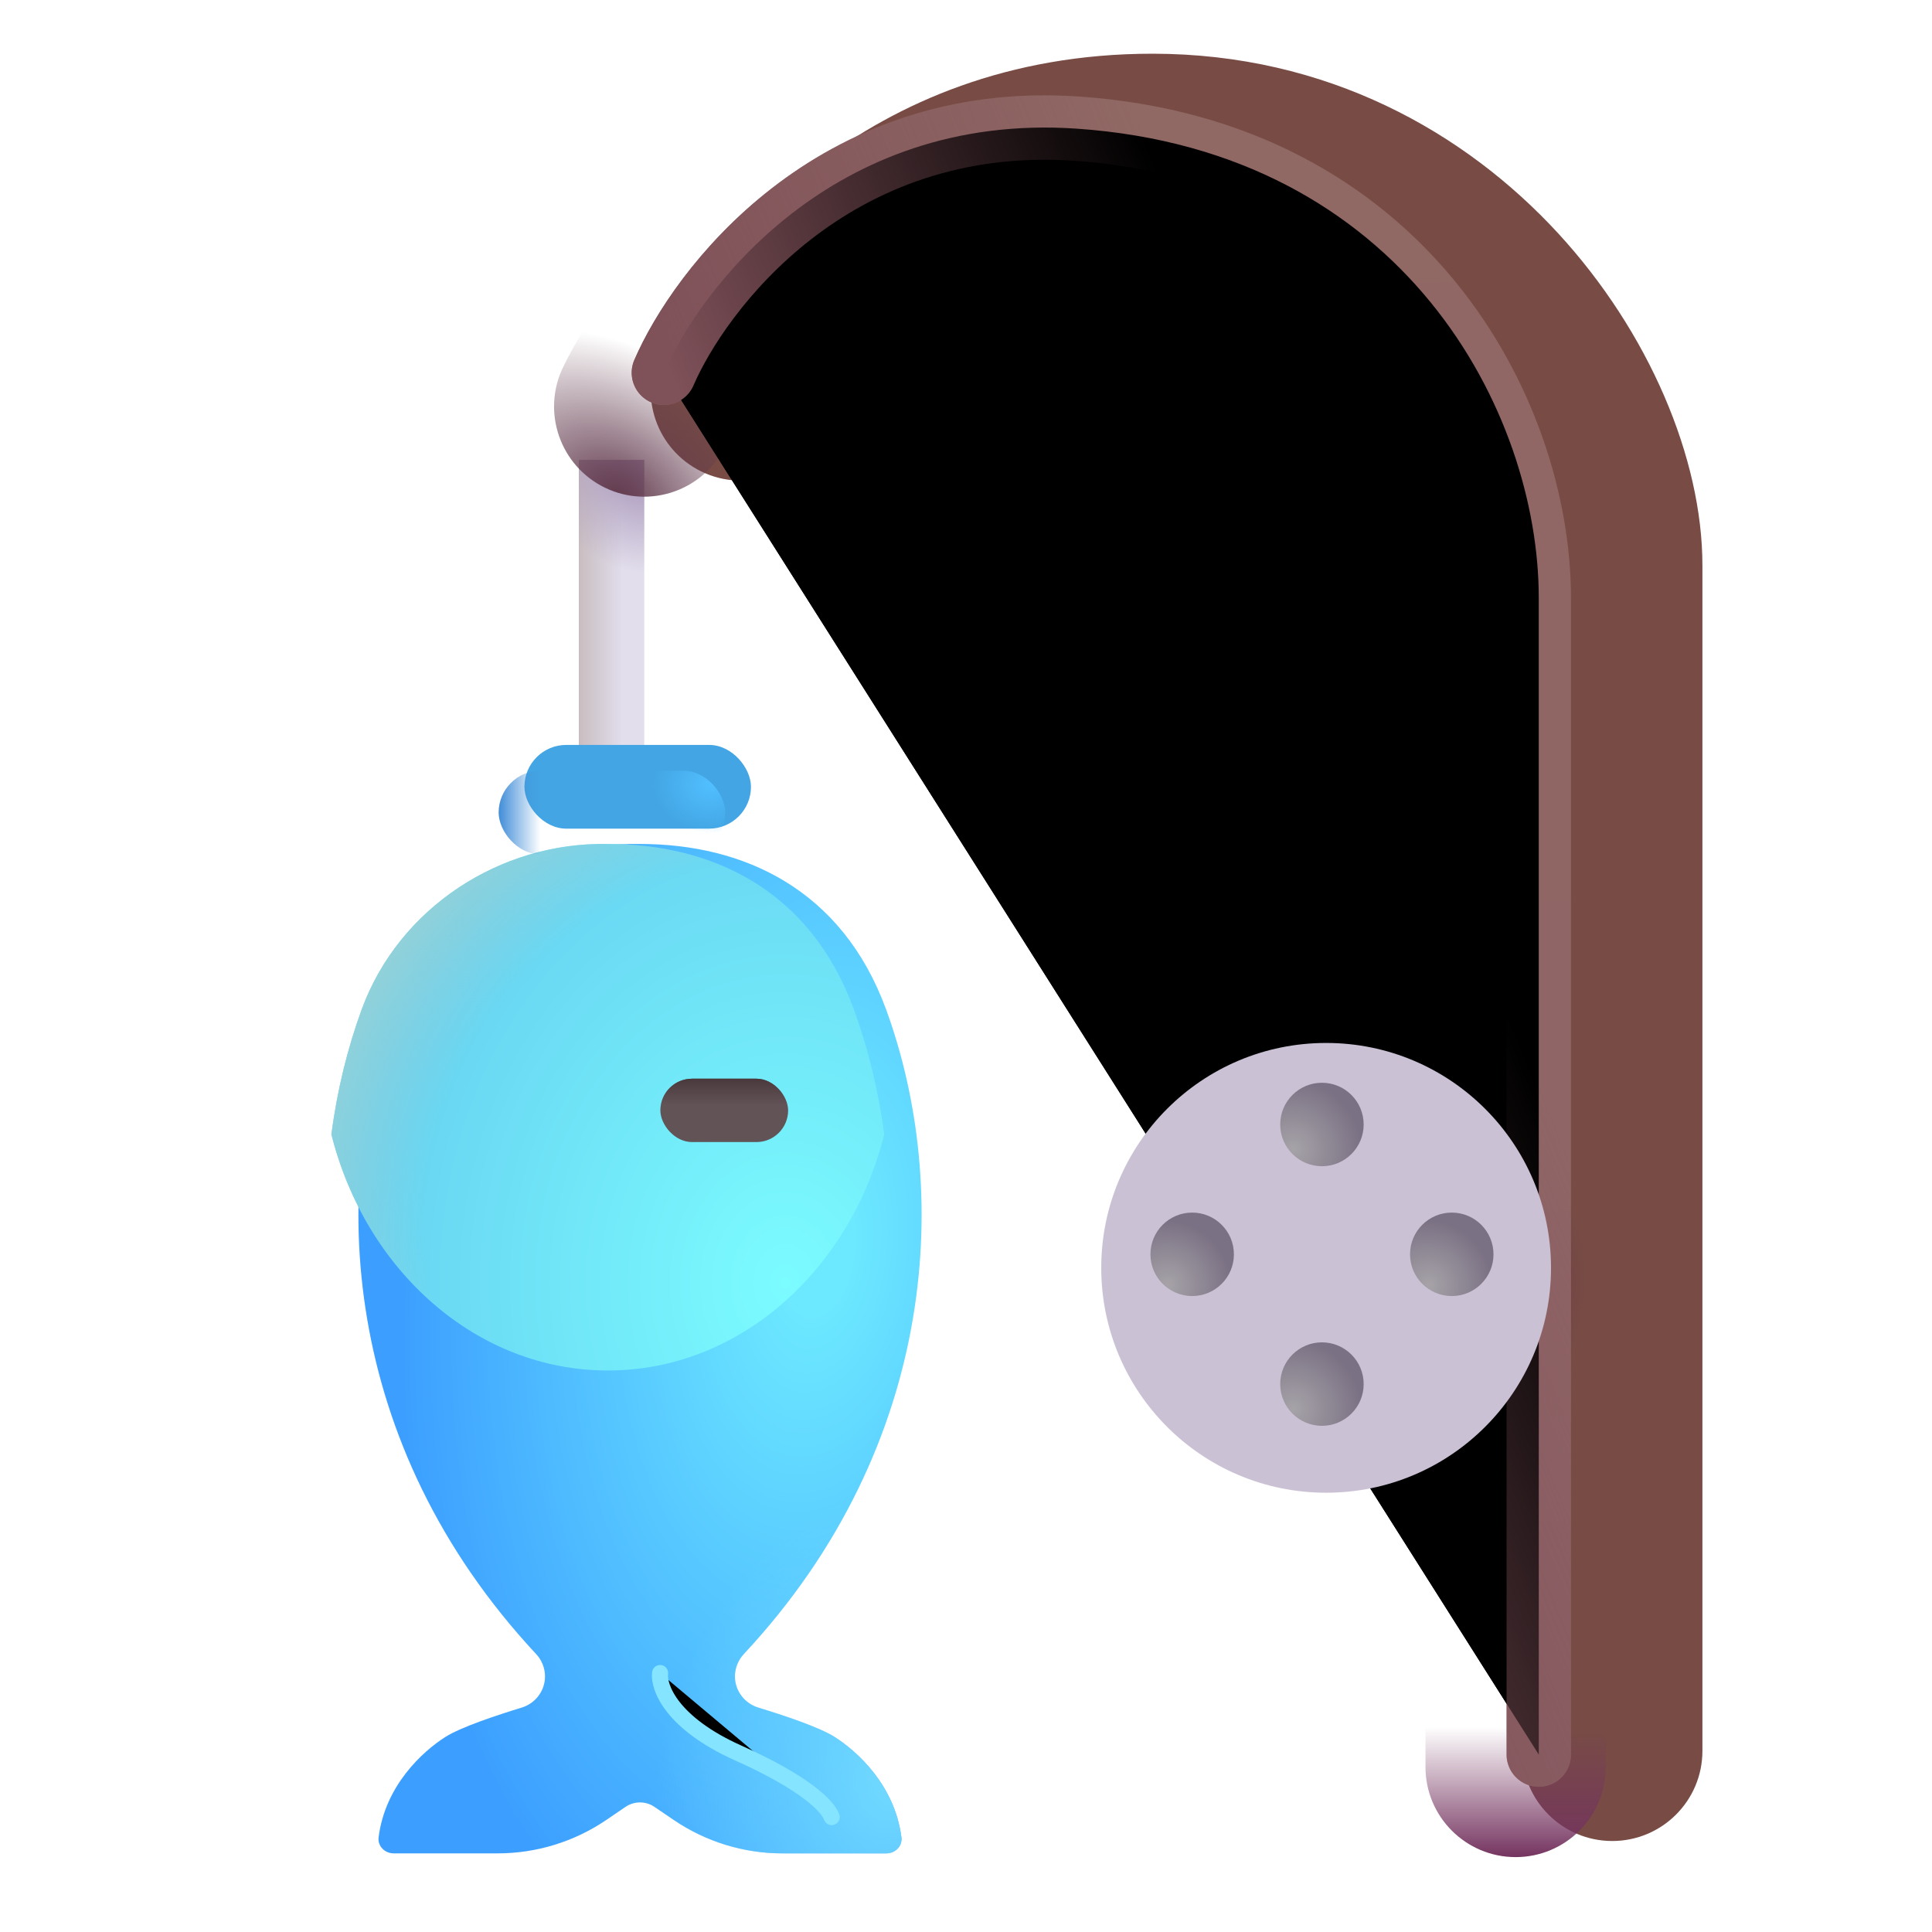 <svg viewBox="1 1 30 30" xmlns="http://www.w3.org/2000/svg">
<g filter="url(#filter0_i_18_2881)">
<path d="M6.618 16.671C5.612 19.416 5.777 23.413 8.824 26.683C8.912 26.777 8.963 26.902 8.963 27.031C8.963 27.255 8.814 27.451 8.599 27.516C8.223 27.631 7.658 27.817 7.413 27.973C7.065 28.195 6.481 28.723 6.379 29.529C6.361 29.666 6.475 29.779 6.613 29.779H8.228C8.828 29.779 9.415 29.599 9.912 29.262L10.213 29.057C10.349 28.965 10.527 28.965 10.662 29.057L10.964 29.262C11.461 29.599 12.047 29.779 12.648 29.779H14.263C14.401 29.779 14.515 29.666 14.497 29.529C14.394 28.723 13.811 28.195 13.462 27.973C13.217 27.817 12.652 27.631 12.276 27.516C12.062 27.451 11.912 27.255 11.912 27.031C11.912 26.902 11.963 26.777 12.051 26.683C15.099 23.413 15.264 19.416 14.258 16.671C13.576 14.812 12.052 14.105 10.438 14.105C8.762 14.072 7.193 15.103 6.618 16.671Z" fill="url(#paint0_radial_18_2881)"/>
<path d="M6.618 16.671C5.612 19.416 5.777 23.413 8.824 26.683C8.912 26.777 8.963 26.902 8.963 27.031C8.963 27.255 8.814 27.451 8.599 27.516C8.223 27.631 7.658 27.817 7.413 27.973C7.065 28.195 6.481 28.723 6.379 29.529C6.361 29.666 6.475 29.779 6.613 29.779H8.228C8.828 29.779 9.415 29.599 9.912 29.262L10.213 29.057C10.349 28.965 10.527 28.965 10.662 29.057L10.964 29.262C11.461 29.599 12.047 29.779 12.648 29.779H14.263C14.401 29.779 14.515 29.666 14.497 29.529C14.394 28.723 13.811 28.195 13.462 27.973C13.217 27.817 12.652 27.631 12.276 27.516C12.062 27.451 11.912 27.255 11.912 27.031C11.912 26.902 11.963 26.777 12.051 26.683C15.099 23.413 15.264 19.416 14.258 16.671C13.576 14.812 12.052 14.105 10.438 14.105C8.762 14.072 7.193 15.103 6.618 16.671Z" fill="url(#paint1_radial_18_2881)"/>
</g>
<path d="M6.146 18.615C6.236 17.922 6.4 17.267 6.618 16.671C7.193 15.103 8.762 14.072 10.438 14.105C12.052 14.105 13.576 14.812 14.258 16.671C14.476 17.267 14.639 17.922 14.73 18.615C14.199 20.731 12.478 22.281 10.438 22.281C8.397 22.281 6.677 20.731 6.146 18.615Z" fill="url(#paint2_radial_18_2881)"/>
<path d="M6.146 18.615C6.236 17.922 6.4 17.267 6.618 16.671C7.193 15.103 8.762 14.072 10.438 14.105C12.052 14.105 13.576 14.812 14.258 16.671C14.476 17.267 14.639 17.922 14.73 18.615C14.199 20.731 12.478 22.281 10.438 22.281C8.397 22.281 6.677 20.731 6.146 18.615Z" fill="url(#paint3_radial_18_2881)"/>
<rect x="9.988" y="8.141" width="1.016" height="5.359" fill="#E2DEEC"/>
<rect x="9.988" y="8.141" width="1.016" height="5.359" fill="url(#paint4_linear_18_2881)"/>
<rect x="9.988" y="8.141" width="1.016" height="5.359" fill="url(#paint5_radial_18_2881)"/>
<g filter="url(#filter1_ii_18_2881)">
<path fill-rule="evenodd" clip-rule="evenodd" d="M17.394 4.884C14.361 4.884 12.745 6.927 12.264 7.922C11.927 8.618 11.09 8.909 10.394 8.573C9.698 8.236 9.407 7.399 9.743 6.703C10.512 5.114 12.927 2.084 17.394 2.084C20.11 2.084 22.252 3.306 23.694 4.872C25.1 6.4 25.935 8.362 25.935 10.031V28.438C25.935 29.211 25.308 29.837 24.535 29.837C23.762 29.837 23.135 29.211 23.135 28.438V10.031C23.135 9.2 22.665 7.889 21.634 6.768C20.638 5.686 19.21 4.884 17.394 4.884Z" fill="#784C45"/>
</g>
<path fill-rule="evenodd" clip-rule="evenodd" d="M17.394 4.884C14.361 4.884 12.745 6.927 12.264 7.922C11.927 8.618 11.09 8.909 10.394 8.573C9.698 8.236 9.407 7.399 9.743 6.703C10.512 5.114 12.927 2.084 17.394 2.084C20.11 2.084 22.252 3.306 23.694 4.872C25.1 6.4 25.935 8.362 25.935 10.031V28.438C25.935 29.211 25.308 29.837 24.535 29.837C23.762 29.837 23.135 29.211 23.135 28.438V10.031C23.135 9.2 22.665 7.889 21.634 6.768C20.638 5.686 19.21 4.884 17.394 4.884Z" fill="url(#paint6_linear_18_2881)"/>
<path fill-rule="evenodd" clip-rule="evenodd" d="M17.394 4.884C14.361 4.884 12.745 6.927 12.264 7.922C11.927 8.618 11.09 8.909 10.394 8.573C9.698 8.236 9.407 7.399 9.743 6.703C10.512 5.114 12.927 2.084 17.394 2.084C20.11 2.084 22.252 3.306 23.694 4.872C25.1 6.4 25.935 8.362 25.935 10.031V28.438C25.935 29.211 25.308 29.837 24.535 29.837C23.762 29.837 23.135 29.211 23.135 28.438V10.031C23.135 9.2 22.665 7.889 21.634 6.768C20.638 5.686 19.21 4.884 17.394 4.884Z" fill="url(#paint7_radial_18_2881)"/>
<path fill-rule="evenodd" clip-rule="evenodd" d="M17.394 4.884C14.361 4.884 12.745 6.927 12.264 7.922C11.927 8.618 11.09 8.909 10.394 8.573C9.698 8.236 9.407 7.399 9.743 6.703C10.512 5.114 12.927 2.084 17.394 2.084C20.11 2.084 22.252 3.306 23.694 4.872C25.1 6.4 25.935 8.362 25.935 10.031V28.438C25.935 29.211 25.308 29.837 24.535 29.837C23.762 29.837 23.135 29.211 23.135 28.438V10.031C23.135 9.2 22.665 7.889 21.634 6.768C20.638 5.686 19.21 4.884 17.394 4.884Z" fill="url(#paint8_radial_18_2881)"/>
<g filter="url(#filter2_i_18_2881)">
<rect x="11.004" y="18" width="1.984" height="0.984" rx="0.492" fill="#625357"/>
<rect x="11.004" y="18" width="1.984" height="0.984" rx="0.492" fill="url(#paint9_linear_18_2881)"/>
</g>
<g filter="url(#filter3_f_18_2881)">
<path d="M11.25 26.979C11.222 27.199 11.427 27.757 12.464 28.221C13.502 28.685 13.858 29.049 13.914 29.215" stroke="#85E4FF" stroke-width="0.25" stroke-linecap="round"/>
</g>
<g filter="url(#filter4_i_18_2881)">
<rect x="8.743" y="12.967" width="3.518" height="1.3" rx="0.65" fill="#43A5E3"/>
</g>
<rect x="8.743" y="12.967" width="3.518" height="1.3" rx="0.65" fill="url(#paint10_linear_18_2881)"/>
<rect x="8.743" y="12.967" width="3.518" height="1.3" rx="0.65" fill="url(#paint11_radial_18_2881)"/>
<g filter="url(#filter5_f_18_2881)">
<path d="M11.309 6.788C11.853 5.525 13.906 2.735 17.722 2.998C22.795 3.348 24.894 7.395 24.894 10.287C24.894 13.179 24.894 23.464 24.894 28.245" stroke="url(#paint12_linear_18_2881)" stroke-linecap="round"/>
<path d="M11.309 6.788C11.853 5.525 13.906 2.735 17.722 2.998C22.795 3.348 24.894 7.395 24.894 10.287C24.894 13.179 24.894 23.464 24.894 28.245" stroke="url(#paint13_linear_18_2881)" stroke-linecap="round"/>
</g>
<g filter="url(#filter6_iii_18_2881)">
<circle cx="21.402" cy="20.477" r="3.492" fill="#CBC1D4"/>
</g>
<circle cx="21.527" cy="18.461" r="0.648" fill="url(#paint14_radial_18_2881)"/>
<circle cx="23.543" cy="20.477" r="0.648" transform="rotate(90 23.543 20.477)" fill="url(#paint15_radial_18_2881)"/>
<circle cx="21.527" cy="22.492" r="0.648" fill="url(#paint16_radial_18_2881)"/>
<circle cx="19.512" cy="20.477" r="0.648" transform="rotate(90 19.512 20.477)" fill="url(#paint17_radial_18_2881)"/>
<defs>
<filter id="filter0_i_18_2881" x="6.065" y="14.104" width="9.246" height="15.674" filterUnits="userSpaceOnUse" color-interpolation-filters="sRGB">
<feFlood flood-opacity="0" result="BackgroundImageFix"/>
<feBlend mode="normal" in="SourceGraphic" in2="BackgroundImageFix" result="shape"/>
<feColorMatrix in="SourceAlpha" type="matrix" values="0 0 0 0 0 0 0 0 0 0 0 0 0 0 0 0 0 0 127 0" result="hardAlpha"/>
<feOffset dx="0.5"/>
<feGaussianBlur stdDeviation="0.625"/>
<feComposite in2="hardAlpha" operator="arithmetic" k2="-1" k3="1"/>
<feColorMatrix type="matrix" values="0 0 0 0 0.271 0 0 0 0 0.518 0 0 0 0 0.906 0 0 0 1 0"/>
<feBlend mode="normal" in2="shape" result="effect1_innerShadow_18_2881"/>
</filter>
<filter id="filter1_ii_18_2881" x="9.603" y="1.334" width="17.081" height="29.003" filterUnits="userSpaceOnUse" color-interpolation-filters="sRGB">
<feFlood flood-opacity="0" result="BackgroundImageFix"/>
<feBlend mode="normal" in="SourceGraphic" in2="BackgroundImageFix" result="shape"/>
<feColorMatrix in="SourceAlpha" type="matrix" values="0 0 0 0 0 0 0 0 0 0 0 0 0 0 0 0 0 0 127 0" result="hardAlpha"/>
<feOffset dx="0.75" dy="0.5"/>
<feGaussianBlur stdDeviation="0.5"/>
<feComposite in2="hardAlpha" operator="arithmetic" k2="-1" k3="1"/>
<feColorMatrix type="matrix" values="0 0 0 0 0.447 0 0 0 0 0.29 0 0 0 0 0.263 0 0 0 1 0"/>
<feBlend mode="normal" in2="shape" result="effect1_innerShadow_18_2881"/>
<feColorMatrix in="SourceAlpha" type="matrix" values="0 0 0 0 0 0 0 0 0 0 0 0 0 0 0 0 0 0 127 0" result="hardAlpha"/>
<feOffset dx="0.75" dy="-0.75"/>
<feGaussianBlur stdDeviation="0.625"/>
<feComposite in2="hardAlpha" operator="arithmetic" k2="-1" k3="1"/>
<feColorMatrix type="matrix" values="0 0 0 0 0.404 0 0 0 0 0.247 0 0 0 0 0.294 0 0 0 1 0"/>
<feBlend mode="normal" in2="effect1_innerShadow_18_2881" result="effect2_innerShadow_18_2881"/>
</filter>
<filter id="filter2_i_18_2881" x="11.004" y="17.75" width="2.234" height="1.234" filterUnits="userSpaceOnUse" color-interpolation-filters="sRGB">
<feFlood flood-opacity="0" result="BackgroundImageFix"/>
<feBlend mode="normal" in="SourceGraphic" in2="BackgroundImageFix" result="shape"/>
<feColorMatrix in="SourceAlpha" type="matrix" values="0 0 0 0 0 0 0 0 0 0 0 0 0 0 0 0 0 0 127 0" result="hardAlpha"/>
<feOffset dx="0.25" dy="-0.25"/>
<feGaussianBlur stdDeviation="0.2"/>
<feComposite in2="hardAlpha" operator="arithmetic" k2="-1" k3="1"/>
<feColorMatrix type="matrix" values="0 0 0 0 0.263 0 0 0 0 0.173 0 0 0 0 0.231 0 0 0 1 0"/>
<feBlend mode="normal" in2="shape" result="effect1_innerShadow_18_2881"/>
</filter>
<filter id="filter3_f_18_2881" x="10.722" y="26.454" width="3.716" height="3.286" filterUnits="userSpaceOnUse" color-interpolation-filters="sRGB">
<feFlood flood-opacity="0" result="BackgroundImageFix"/>
<feBlend mode="normal" in="SourceGraphic" in2="BackgroundImageFix" result="shape"/>
<feGaussianBlur stdDeviation="0.2" result="effect1_foregroundBlur_18_2881"/>
</filter>
<filter id="filter4_i_18_2881" x="8.743" y="12.568" width="3.918" height="1.7" filterUnits="userSpaceOnUse" color-interpolation-filters="sRGB">
<feFlood flood-opacity="0" result="BackgroundImageFix"/>
<feBlend mode="normal" in="SourceGraphic" in2="BackgroundImageFix" result="shape"/>
<feColorMatrix in="SourceAlpha" type="matrix" values="0 0 0 0 0 0 0 0 0 0 0 0 0 0 0 0 0 0 127 0" result="hardAlpha"/>
<feOffset dx="0.4" dy="-0.4"/>
<feGaussianBlur stdDeviation="0.25"/>
<feComposite in2="hardAlpha" operator="arithmetic" k2="-1" k3="1"/>
<feColorMatrix type="matrix" values="0 0 0 0 0.106 0 0 0 0 0.576 0 0 0 0 0.925 0 0 0 1 0"/>
<feBlend mode="normal" in2="shape" result="effect1_innerShadow_18_2881"/>
</filter>
<filter id="filter5_f_18_2881" x="10.159" y="1.831" width="15.886" height="27.565" filterUnits="userSpaceOnUse" color-interpolation-filters="sRGB">
<feFlood flood-opacity="0" result="BackgroundImageFix"/>
<feBlend mode="normal" in="SourceGraphic" in2="BackgroundImageFix" result="shape"/>
<feGaussianBlur stdDeviation="0.325" result="effect1_foregroundBlur_18_2881"/>
</filter>
<filter id="filter6_iii_18_2881" x="17.56" y="16.644" width="7.674" height="7.674" filterUnits="userSpaceOnUse" color-interpolation-filters="sRGB">
<feFlood flood-opacity="0" result="BackgroundImageFix"/>
<feBlend mode="normal" in="SourceGraphic" in2="BackgroundImageFix" result="shape"/>
<feColorMatrix in="SourceAlpha" type="matrix" values="0 0 0 0 0 0 0 0 0 0 0 0 0 0 0 0 0 0 127 0" result="hardAlpha"/>
<feOffset dx="0.2" dy="0.2"/>
<feGaussianBlur stdDeviation="0.175"/>
<feComposite in2="hardAlpha" operator="arithmetic" k2="-1" k3="1"/>
<feColorMatrix type="matrix" values="0 0 0 0 0.651 0 0 0 0 0.639 0 0 0 0 0.659 0 0 0 1 0"/>
<feBlend mode="normal" in2="shape" result="effect1_innerShadow_18_2881"/>
<feColorMatrix in="SourceAlpha" type="matrix" values="0 0 0 0 0 0 0 0 0 0 0 0 0 0 0 0 0 0 127 0" result="hardAlpha"/>
<feOffset dx="0.34" dy="-0.34"/>
<feGaussianBlur stdDeviation="0.3"/>
<feComposite in2="hardAlpha" operator="arithmetic" k2="-1" k3="1"/>
<feColorMatrix type="matrix" values="0 0 0 0 0.631 0 0 0 0 0.506 0 0 0 0 0.78 0 0 0 1 0"/>
<feBlend mode="normal" in2="effect1_innerShadow_18_2881" result="effect2_innerShadow_18_2881"/>
<feColorMatrix in="SourceAlpha" type="matrix" values="0 0 0 0 0 0 0 0 0 0 0 0 0 0 0 0 0 0 127 0" result="hardAlpha"/>
<feOffset dx="-0.35" dy="0.35"/>
<feGaussianBlur stdDeviation="0.3"/>
<feComposite in2="hardAlpha" operator="arithmetic" k2="-1" k3="1"/>
<feColorMatrix type="matrix" values="0 0 0 0 0.933 0 0 0 0 0.922 0 0 0 0 0.949 0 0 0 1 0"/>
<feBlend mode="normal" in2="effect2_innerShadow_18_2881" result="effect3_innerShadow_18_2881"/>
</filter>
<radialGradient id="paint0_radial_18_2881" cx="0" cy="0" r="1" gradientUnits="userSpaceOnUse" gradientTransform="translate(13.182 20.381) rotate(95.821) scale(11.432 6.379)">
<stop offset="0.09" stop-color="#6CE8FF"/>
<stop offset="1" stop-color="#3C9FFF"/>
</radialGradient>
<radialGradient id="paint1_radial_18_2881" cx="0" cy="0" r="1" gradientUnits="userSpaceOnUse" gradientTransform="translate(14.48 28.552) rotate(-162.239) scale(3.71 4.65)">
<stop stop-color="#72DBFF"/>
<stop offset="1" stop-color="#72DBFF" stop-opacity="0"/>
</radialGradient>
<radialGradient id="paint2_radial_18_2881" cx="0" cy="0" r="1" gradientUnits="userSpaceOnUse" gradientTransform="translate(13.19 20.933) rotate(-90) scale(8.495 6.838)">
<stop stop-color="#7BFCFF"/>
<stop offset="1" stop-color="#66D0F0"/>
</radialGradient>
<radialGradient id="paint3_radial_18_2881" cx="0" cy="0" r="1" gradientUnits="userSpaceOnUse" gradientTransform="translate(12.52 19.497) rotate(-145.923) scale(6.799 7.613)">
<stop offset="0.697" stop-color="#96D1D7" stop-opacity="0"/>
<stop offset="1" stop-color="#96D1D7"/>
</radialGradient>
<linearGradient id="paint4_linear_18_2881" x1="9.885" y1="12.044" x2="10.67" y2="12.044" gradientUnits="userSpaceOnUse">
<stop stop-color="#C5B8BA"/>
<stop offset="1" stop-color="#C5B8BA" stop-opacity="0"/>
</linearGradient>
<radialGradient id="paint5_radial_18_2881" cx="0" cy="0" r="1" gradientUnits="userSpaceOnUse" gradientTransform="translate(11.004 7.958) rotate(90) scale(1.932 1.645)">
<stop offset="0.25" stop-color="#AC9BBD"/>
<stop offset="1" stop-color="#AC9BBD" stop-opacity="0"/>
</radialGradient>
<linearGradient id="paint6_linear_18_2881" x1="24.331" y1="29.837" x2="24.331" y2="27.808" gradientUnits="userSpaceOnUse">
<stop stop-color="#74335F"/>
<stop offset="1" stop-color="#74335F" stop-opacity="0"/>
</linearGradient>
<radialGradient id="paint7_radial_18_2881" cx="0" cy="0" r="1" gradientUnits="userSpaceOnUse" gradientTransform="translate(10.614 8.712) rotate(-55.162) scale(2.22 3.207)">
<stop stop-color="#623A4D"/>
<stop offset="1" stop-color="#623A4D" stop-opacity="0"/>
</radialGradient>
<radialGradient id="paint8_radial_18_2881" cx="0" cy="0" r="1" gradientUnits="userSpaceOnUse" gradientTransform="translate(23.646 22.065) rotate(117.316) scale(2.986 1.62)">
<stop offset="0.268" stop-color="#5E2D40"/>
<stop offset="1" stop-color="#5E2D40" stop-opacity="0"/>
</radialGradient>
<linearGradient id="paint9_linear_18_2881" x1="11.996" y1="18" x2="11.996" y2="18.406" gradientUnits="userSpaceOnUse">
<stop stop-color="#4A393C"/>
<stop offset="1" stop-color="#4A393C" stop-opacity="0"/>
</linearGradient>
<linearGradient id="paint10_linear_18_2881" x1="8.743" y1="13.618" x2="9.393" y2="13.618" gradientUnits="userSpaceOnUse">
<stop stop-color="#408DD8"/>
<stop offset="1" stop-color="#408DD8" stop-opacity="0"/>
</linearGradient>
<radialGradient id="paint11_radial_18_2881" cx="0" cy="0" r="1" gradientUnits="userSpaceOnUse" gradientTransform="translate(12.037 13.176) rotate(-180) scale(0.911 0.761)">
<stop stop-color="#51BFFF"/>
<stop offset="1" stop-color="#51BFFF" stop-opacity="0"/>
</radialGradient>
<linearGradient id="paint12_linear_18_2881" x1="24.486" y1="27.021" x2="24.311" y2="2.981" gradientUnits="userSpaceOnUse">
<stop stop-color="#8F6367"/>
<stop offset="1" stop-color="#906864"/>
</linearGradient>
<linearGradient id="paint13_linear_18_2881" x1="11.309" y1="6.555" x2="18.889" y2="3.406" gradientUnits="userSpaceOnUse">
<stop stop-color="#7F5159"/>
<stop offset="1" stop-color="#7F5159" stop-opacity="0"/>
</linearGradient>
<radialGradient id="paint14_radial_18_2881" cx="0" cy="0" r="1" gradientUnits="userSpaceOnUse" gradientTransform="translate(21.08 18.843) rotate(-35.446) scale(1.056 1.082)">
<stop stop-color="#A6A3A8"/>
<stop offset="1" stop-color="#7B7184"/>
</radialGradient>
<radialGradient id="paint15_radial_18_2881" cx="0" cy="0" r="1" gradientUnits="userSpaceOnUse" gradientTransform="translate(24.023 20.84) rotate(-126.027) scale(0.991 1.016)">
<stop stop-color="#A6A3A8"/>
<stop offset="1" stop-color="#7B7184"/>
</radialGradient>
<radialGradient id="paint16_radial_18_2881" cx="0" cy="0" r="1" gradientUnits="userSpaceOnUse" gradientTransform="translate(21.08 22.875) rotate(-35.446) scale(1.056 1.082)">
<stop stop-color="#A6A3A8"/>
<stop offset="1" stop-color="#7B7184"/>
</radialGradient>
<radialGradient id="paint17_radial_18_2881" cx="0" cy="0" r="1" gradientUnits="userSpaceOnUse" gradientTransform="translate(19.992 20.861) rotate(-124.16) scale(0.987 1.012)">
<stop stop-color="#A6A3A8"/>
<stop offset="1" stop-color="#7B7184"/>
</radialGradient>
</defs>
</svg>
